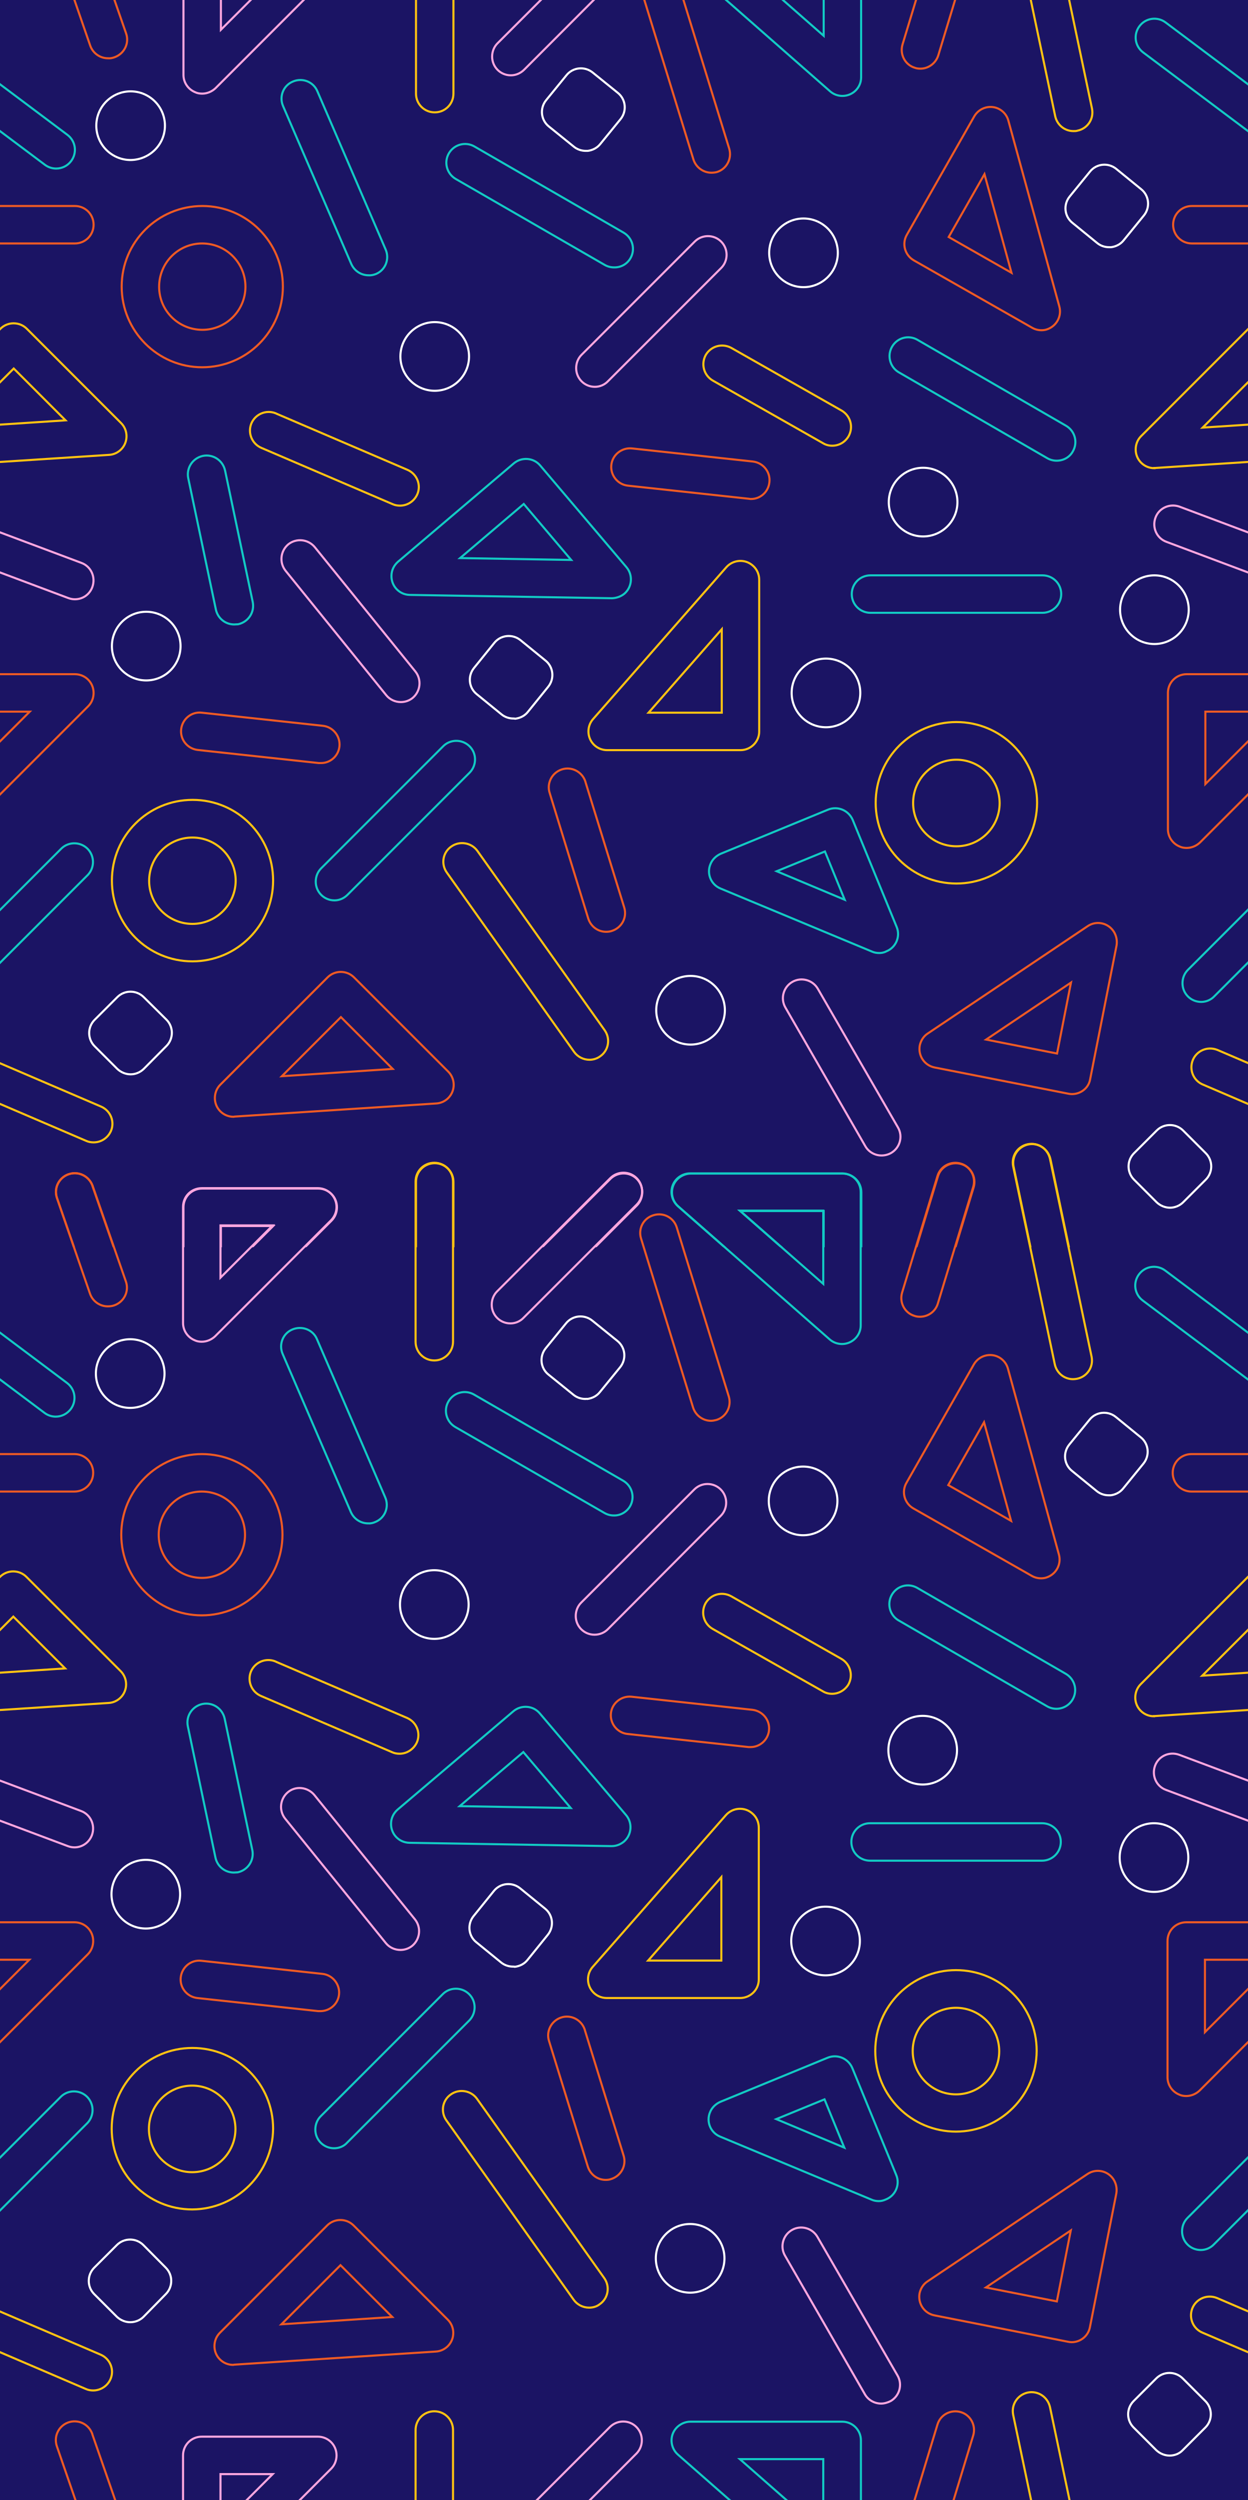 <?xml version="1.0" encoding="utf-8"?>
<!-- Generator: Adobe Illustrator 22.1.0, SVG Export Plug-In . SVG Version: 6.00 Build 0)  -->
<svg version="1.1" id="Layer_1" xmlns="http://www.w3.org/2000/svg" xmlns:xlink="http://www.w3.org/1999/xlink" x="0px" y="0px"
	 viewBox="0 0 600 1201.5" style="enable-background:new 0 0 600 1201.5;" xml:space="preserve">
<rect x="0" y="0" width="600" height="1201.5" fill="#333333" stroke="none"/>
<style type="text/css">
	.st0{fill:#1B1464;}
	.st1{fill:none;stroke:#EE5A24;stroke-miterlimit:10;}
	.st2{fill:none;stroke:#FFC312;stroke-miterlimit:10;}
	.st3{fill:none;stroke:#FDA7DF;stroke-miterlimit:10;}
	.st4{fill:none;stroke:#12CBC4;stroke-miterlimit:10;}
	.st5{fill:none;stroke:#FFFFFF;stroke-miterlimit:10;}
</style>
<title>Artboard 1</title>
<rect x="-13.4" y="-6.8" class="st0" width="626.7" height="608.5"/>
<path class="st1" d="M-29.5,407.5c-1.2,0-2.4-0.2-3.4-0.7c-3.4-1.4-5.6-4.7-5.6-8.3V333c0-5,4-9,9-9H36c5,0,9,4,9,9
	c0,2.4-0.9,4.7-2.6,6.4l-65.5,65.5C-24.8,406.5-27.1,407.5-29.5,407.5z M-20.5,342v34.8L14.3,342H-20.5z"/>
<path class="st1" d="M36,117h-63c-5,0-9-4-9-9s4-9,9-9h63c5,0,9,4,9,9S41,117,36,117z"/>
<path class="st1" d="M570.5,407.5c-1.2,0-2.4-0.2-3.4-0.7c-3.4-1.4-5.6-4.7-5.6-8.3V333c0-5,4-9,9-9H636c5,0,9,4,9,9
	c0,2.4-0.9,4.7-2.6,6.4l-65.5,65.5C575.2,406.5,572.9,407.5,570.5,407.5z M579.5,342v34.8l34.8-34.8H579.5z"/>
<path class="st1" d="M636,117h-63c-5,0-9-4-9-9s4-9,9-9h63c5,0,9,4,9,9S641,117,636,117z"/>
<path class="st1" d="M342,83c-3.9,0-7.4-2.6-8.6-6.3l-25-81.2c-1.5-4.8,1.2-9.8,6-11.2c0,0,0,0,0,0c4.8-1.5,9.8,1.2,11.2,6
	c0,0,0,0,0,0l25,81.2c1.4,4.8-1.3,9.8-6,11.2C343.8,82.9,342.9,83,342,83z"/>
<path class="st1" d="M51.9,28c-3.8,0-7.2-2.4-8.5-6L27.5-24c-1.7-4.7,0.8-9.8,5.5-11.5c0,0,0,0,0.1,0c4.7-1.6,9.8,0.9,11.5,5.5
	l16,46c1.7,4.7-0.8,9.8-5.5,11.5C54,27.9,53,28.1,51.9,28L51.9,28z"/>
<path class="st1" d="M442.5,33c-0.9,0-1.8-0.1-2.6-0.4c-4.8-1.4-7.4-6.5-6-11.2l17-56c1.4-4.8,6.5-7.4,11.2-6c0,0,0,0,0,0
	c4.8,1.4,7.4,6.5,6,11.2l-17,56C449.9,30.4,446.4,33,442.5,33z"/>
<path class="st1" d="M51.9,628c-3.8,0-7.2-2.4-8.5-6l-15.9-46c-1.7-4.7,0.6-9.8,5.3-11.6s9.8,0.6,11.6,5.3c0.1,0.1,0.1,0.3,0.1,0.4
	l16,46c1.7,4.7-0.8,9.8-5.5,11.5C54,627.9,53,628.1,51.9,628L51.9,628z"/>
<path class="st1" d="M442.5,633c-0.9,0-1.8-0.1-2.6-0.4c-4.8-1.4-7.4-6.5-6-11.2l17-56c1.4-4.8,6.5-7.4,11.2-6
	c4.8,1.4,7.4,6.5,6,11.2l-17,56C449.9,630.4,446.4,633,442.5,633z"/>
<path class="st1" d="M500.7,158.7c-1.6,0-3.1-0.4-4.5-1.2l-56.9-32.4c-4.3-2.5-5.8-8-3.3-12.3l32.4-56.9c2.5-4.3,8-5.8,12.3-3.3
	c2,1.2,3.5,3.1,4.1,5.4l24.5,89.3c1.3,4.8-1.5,9.7-6.3,11.1C502.3,158.6,501.5,158.7,500.7,158.7L500.7,158.7z M456.1,113.9
	l30.2,17.2l-13-47.4L456.1,113.9z"/>
<path class="st1" d="M291.4,447.8c-4,0-7.4-2.6-8.6-6.4l-18.5-60.2c-1.6-4.7,1-9.8,5.7-11.4c4.7-1.6,9.8,1,11.4,5.7
	c0,0.1,0.1,0.3,0.1,0.4l18.6,60.2c1.5,4.8-1.2,9.8-6,11.3C293.2,447.7,292.3,447.8,291.4,447.8L291.4,447.8z"/>
<path class="st1" d="M154.2,366.7c-0.3,0-0.7,0-1,0L95,360.4c-4.9-0.6-8.5-5-7.9-10c0.6-4.9,5-8.5,9.9-7.9l0,0l58.2,6.3
	c4.9,0.5,8.5,5,8,9.9C162.7,363.3,158.8,366.8,154.2,366.7L154.2,366.7z"/>
<path class="st1" d="M361.1,239.8c-0.3,0-0.7,0-1-0.1l-58.2-6.3c-4.9-0.5-8.5-5-8-9.9c0.5-4.9,5-8.5,9.9-8l0,0l58.2,6.3
	c4.9,0.6,8.5,5,7.9,10C369.4,236.4,365.6,239.8,361.1,239.8L361.1,239.8z"/>
<path class="st1" d="M515.3,525.8c-0.6,0-1.2-0.1-1.7-0.2L449.3,513c-4.9-1-8-5.7-7.1-10.6c0.5-2.3,1.8-4.4,3.8-5.7l76.9-51.6
	c4.1-2.8,9.7-1.7,12.5,2.5c1.3,2,1.8,4.4,1.4,6.8l-12.7,64.3C523.4,522.8,519.7,525.8,515.3,525.8L515.3,525.8z M474.1,499.6
	l34.1,6.7l6.7-34.1L474.1,499.6z"/>
<path class="st1" d="M97.2,176.5c-21.4,0-38.7-17.4-38.7-38.8c0-21.4,17.4-38.7,38.8-38.7c21.4,0,38.7,17.4,38.7,38.7
	C136,159.2,118.6,176.5,97.2,176.5z M97.2,117c-11.5,0-20.7,9.3-20.7,20.8s9.3,20.7,20.8,20.7c11.4,0,20.7-9.3,20.7-20.7
	C118,126.3,108.7,117,97.2,117z"/>
<path class="st1" d="M112.3,536.7c-5,0-9-4-9-9c0-2.4,0.9-4.7,2.6-6.4l51.6-51.6c3.5-3.5,9.2-3.5,12.7,0c0,0,0,0,0,0l45.3,45.3
	c3.5,3.5,3.5,9.2,0,12.7c-1.5,1.5-3.6,2.5-5.8,2.6l-96.9,6.3L112.3,536.7z M163.9,488.8l-28.4,28.4l53.3-3.5L163.9,488.8z"/>
<path class="st2" d="M-45,225c-3.5,0-6.7-2.1-8.2-5.3c-1.5-3.4-0.8-7.4,1.8-10.1L0.2,158c3.5-3.5,9.2-3.5,12.7,0c0,0,0,0,0,0
	l45.3,45.3c3.5,3.5,3.5,9.2,0,12.7c-1.5,1.5-3.6,2.5-5.8,2.6l-97,6.3H-45z M6.6,177.1l-28.4,28.4l53.3-3.5L6.6,177.1z"/>
<path class="st2" d="M45,549c-1.2,0-2.4-0.2-3.5-0.7l-63-27c-4.6-2-6.7-7.2-4.7-11.8c2-4.6,7.2-6.7,11.8-4.7c0,0,0,0,0,0l63,27
	c4.6,2,6.7,7.3,4.7,11.8C51.8,546.9,48.6,549,45,549z"/>
<path class="st2" d="M555,225c-5,0-9-4-9-9c0-2.4,0.9-4.7,2.6-6.4l51.6-51.6c3.5-3.5,9.2-3.5,12.7,0c0,0,0,0,0,0l45.3,45.3
	c3.5,3.5,3.5,9.2,0,12.7c-1.5,1.5-3.6,2.5-5.8,2.6l-97,6.3H555z M606.6,177.1l-28.4,28.4l53.3-3.5L606.6,177.1z"/>
<path class="st2" d="M645,549c-1.2,0-2.4-0.2-3.5-0.7l-63-27c-4.6-1.8-6.9-7-5.1-11.7c1.8-4.6,7-6.9,11.7-5.1
	c0.2,0.1,0.3,0.1,0.5,0.2l63,27c4.6,2,6.7,7.3,4.7,11.8C651.8,546.9,648.6,549,645,549z"/>
<path class="st2" d="M356,360.5h-64.1c-5,0-9-4-9-9c0-2.2,0.8-4.3,2.2-5.9l64.1-73c3.3-3.7,9-4.1,12.7-0.8c2,1.7,3.1,4.2,3.1,6.8v73
	C365,356.4,361,360.5,356,360.5z M311.8,342.5H347v-40.1L311.8,342.5z"/>
<path class="st2" d="M209,54c-5,0-9-4-9-9v-77c0-5,4-9,9-9s9,4,9,9v77C218,50,214,54,209,54z"/>
<path class="st2" d="M516.1,63c-4.3,0-7.9-3-8.8-7.2l-20-95.1c-1-4.9,2.1-9.6,7-10.6c0,0,0,0,0,0c4.9-1,9.6,2.1,10.7,7c0,0,0,0,0,0
	l20,95.1c1,4.9-2.1,9.6-7,10.6c0,0,0,0,0,0C517.4,63,516.8,63,516.1,63z"/>
<path class="st2" d="M209,654c-5,0-9-4-9-9v-77c0-5,4-9,9-9s9,4,9,9v77C218,650,214,654,209,654z"/>
<path class="st2" d="M516.1,663c-4.3,0-7.9-3-8.8-7.2l-20-95.1c-1-4.9,2.1-9.6,7-10.7c4.9-1,9.6,2.1,10.7,7l20,95.1
	c1,4.9-2.1,9.6-7,10.6c0,0,0,0,0,0C517.4,662.9,516.7,663,516.1,663z"/>
<path class="st2" d="M192.3,243c-1.2,0-2.4-0.2-3.5-0.7l-63-27c-4.6-1.9-6.8-7.1-5-11.7c1.9-4.6,7.1-6.8,11.7-5
	c0.1,0,0.2,0.1,0.4,0.2l63,27c4.6,2,6.7,7.3,4.7,11.8C199.1,240.9,195.9,243,192.3,243z"/>
<path class="st2" d="M283.4,509.3c-2.9,0-5.7-1.4-7.4-3.8l-61.2-86.2c-2.9-4.1-1.9-9.7,2.2-12.5c4-2.8,9.6-1.9,12.5,2.1l61.2,86.2
	c2.9,4.1,1.9,9.7-2.1,12.5C287.1,508.7,285.3,509.3,283.4,509.3L283.4,509.3z"/>
<path class="st2" d="M400.1,214.2c-1.6,0-3.1-0.4-4.4-1.2l-53-30.1c-4.3-2.5-5.8-7.9-3.4-12.3c2.5-4.3,7.9-5.8,12.3-3.4l53,30.1
	c4.3,2.5,5.8,7.9,3.4,12.3C406.3,212.5,403.4,214.2,400.1,214.2L400.1,214.2z"/>
<path class="st2" d="M92.5,462c-21.4,0-38.7-17.3-38.7-38.8s17.3-38.8,38.8-38.8s38.7,17.3,38.7,38.8
	C131.3,444.6,113.9,462,92.5,462z M92.5,402.5c-11.5,0-20.8,9.3-20.8,20.8S81.1,444,92.5,444s20.8-9.3,20.8-20.8l0,0
	C113.3,411.8,104,402.5,92.5,402.5L92.5,402.5z"/>
<path class="st2" d="M459.8,424.6c-21.4,0-38.8-17.3-38.8-38.8s17.3-38.8,38.8-38.8s38.8,17.3,38.8,38.8l0,0
	C498.5,407.3,481.2,424.6,459.8,424.6z M459.8,365.1c-11.5,0-20.8,9.3-20.8,20.8s9.3,20.8,20.8,20.8s20.8-9.3,20.8-20.8l0,0
	C480.5,374.4,471.2,365.1,459.8,365.1z"/>
<path class="st3" d="M97.2,45c-1.2,0-2.4-0.2-3.4-0.7c-3.4-1.4-5.6-4.7-5.6-8.3v-55.8c0-5,4-9,9-9H153c3.6,0,6.9,2.2,8.3,5.6
	c1.4,3.4,0.6,7.2-1.9,9.8l-55.8,55.8C101.9,44,99.6,45,97.2,45z M106.2-10.8v25.1l25.1-25.1L106.2-10.8z"/>
<path class="st3" d="M36,288c-1.1,0-2.1-0.2-3.2-0.6l-72-27c-4.7-1.7-7-6.9-5.3-11.6c0,0,0,0,0,0c1.7-4.7,6.9-7,11.6-5.3
	c0,0,0,0,0,0l72,27c4.7,1.7,7,6.9,5.3,11.6C43.1,285.7,39.8,288,36,288z"/>
<path class="st3" d="M636,288c-1.1,0-2.1-0.2-3.2-0.6l-72-27c-4.7-1.7-7-6.9-5.3-11.6c1.7-4.7,6.9-7,11.6-5.3l72,27
	c4.7,1.7,7,6.9,5.3,11.6C643.1,285.7,639.8,288,636,288z"/>
<path class="st3" d="M245.6,36.2c-5,0-9-4-9-9c0-2.4,0.9-4.7,2.6-6.4l54.4-54.4c3.5-3.5,9.2-3.5,12.7,0c3.5,3.5,3.5,9.2,0,12.7
	c0,0,0,0,0,0L252,33.5C250.3,35.2,248,36.2,245.6,36.2z"/>
<path class="st3" d="M97.2,645c-1.2,0-2.4-0.2-3.4-0.7c-3.4-1.4-5.6-4.7-5.6-8.3v-55.8c0-5,4-9,9-9H153c5,0,9,4,9,9
	c0,2.4-0.9,4.7-2.6,6.4l-55.8,55.8C101.9,644,99.6,645,97.2,645z M106.2,589.2v25.1l25.1-25.1H106.2z"/>
<path class="st3" d="M245.6,636.2c-5,0-9-4-9-9c0-2.4,0.9-4.7,2.6-6.4l54.4-54.4c3.6-3.4,9.3-3.3,12.7,0.3c3.3,3.5,3.3,9,0,12.5
	L252,633.5C250.3,635.2,248,636.2,245.6,636.2z"/>
<path class="st3" d="M192.7,337.4c-2.7,0-5.3-1.2-7-3.3l-48.4-59.8c-3.1-3.9-2.5-9.5,1.3-12.7c3.9-3.1,9.5-2.5,12.7,1.3l48.4,59.8
	c3.1,3.9,2.5,9.5-1.3,12.7C196.8,336.7,194.8,337.4,192.7,337.4L192.7,337.4z"/>
<path class="st3" d="M286,185.9c-5,0-9-4-9-9c0-2.4,0.9-4.7,2.6-6.4l54.4-54.4c3.5-3.5,9.2-3.5,12.7,0c3.5,3.5,3.5,9.2,0,12.7
	l-54.4,54.4C290.7,184.9,288.4,185.9,286,185.9z"/>
<path class="st3" d="M423.8,555.3c-3.2,0-6.2-1.7-7.8-4.5l-38.4-66.6c-2.5-4.3-1-9.8,3.3-12.3c4.3-2.5,9.8-1,12.3,3.3l38.5,66.6
	c2.5,4.3,1,9.8-3.3,12.3C427,554.9,425.4,555.3,423.8,555.3L423.8,555.3z"/>
<path class="st4" d="M405,46.1c-2.2,0-4.3-0.8-5.9-2.2l-73-64.1c-2.8-2.5-3.8-6.4-2.5-9.9c1.3-3.5,4.7-5.8,8.4-5.8h73c5,0,9,4,9,9
	v64.1C414,42.1,410,46.1,405,46.1z M355.9-18L396,17.2V-18H355.9z"/>
<path class="st4" d="M-22.5,481.5c-2.4,0-4.7-1-6.4-2.6c-3.5-3.5-3.5-9.2,0-12.7l58.5-58.5c3.6-3.4,9.3-3.2,12.7,0.4
	c3.2,3.5,3.2,8.8,0,12.3l-58.5,58.5C-17.8,480.5-20.1,481.5-22.5,481.5z"/>
<path class="st4" d="M27,81c-1.9,0-3.8-0.6-5.4-1.8l-72-54c-4-3-4.8-8.6-1.8-12.6l0,0c3-4,8.6-4.8,12.6-1.8c0,0,0,0,0,0l72,54
	c4,3,4.8,8.6,1.8,12.6C32.5,79.7,29.8,81,27,81z"/>
<path class="st4" d="M577.5,481.5c-5,0-9-4-9-9c0-2.4,0.9-4.7,2.6-6.4l58.5-58.5c3.6-3.4,9.3-3.2,12.7,0.4c3.2,3.5,3.2,8.8,0,12.3
	l-58.5,58.5C582.2,480.5,579.9,481.5,577.5,481.5z"/>
<path class="st4" d="M627,81c-1.9,0-3.8-0.6-5.4-1.8l-72-54c-4-3-4.8-8.6-1.8-12.6c3-4,8.6-4.8,12.6-1.8c0,0,0,0,0,0l72,54
	c4,3,4.8,8.6,1.8,12.6C632.5,79.7,629.8,81,627,81z"/>
<path class="st4" d="M405,646.1c-2.2,0-4.3-0.8-5.9-2.2l-73-64.1c-3.7-3.3-4.1-9-0.8-12.7c1.7-1.9,4.2-3.1,6.8-3.1h73c5,0,9,4,9,9
	v64.1C414,642.1,410,646.1,405,646.1z M355.9,582l40.1,35.2V582H355.9z"/>
<path class="st4" d="M294.3,287.5h-0.2l-97.1-1.6c-5-0.1-8.9-4.2-8.8-9.2c0-2.6,1.2-5,3.1-6.7l55.7-47.3c3.8-3.2,9.5-2.8,12.7,1
	l41.5,48.9c3.2,3.8,2.7,9.5-1,12.7C298.5,286.7,296.4,287.4,294.3,287.5L294.3,287.5z M221.2,268.2l53.4,0.9l-22.8-26.9L221.2,268.2
	z"/>
<path class="st4" d="M422.7,458c-1.2,0-2.4-0.2-3.5-0.7L346.4,427c-4.6-1.9-6.8-7.2-4.8-11.8c0.9-2.2,2.7-3.9,4.9-4.9l51.6-21.2
	c4.6-1.9,9.8,0.3,11.8,4.8l21.2,51.6c1.9,4.6-0.4,9.9-5,11.7C425,457.8,423.8,458,422.7,458z M373.4,418.7l32.7,13.7l-9.5-23.2
	L373.4,418.7z"/>
<path class="st4" d="M501.2,294.5h-82.7c-5,0-9-4-9-9s4-9,9-9h82.7c5,0,9,4,9,9S506.1,294.5,501.2,294.5z"/>
<path class="st4" d="M177.2,132.3c-3.6,0-6.8-2.1-8.3-5.4l-32.8-75.9c-2-4.6,0.1-9.9,4.7-11.8c4.6-2,9.9,0.1,11.8,4.7l32.8,76
	c2,4.6-0.1,9.9-4.7,11.8C179.6,132.1,178.4,132.4,177.2,132.3L177.2,132.3z"/>
<path class="st4" d="M295.2,128.5c-1.6,0-3.1-0.4-4.5-1.2L219.1,86c-4.3-2.5-5.8-8-3.3-12.3s8-5.8,12.3-3.3l71.7,41.4
	c4.3,2.5,5.8,8,3.3,12.3C301.5,126.9,298.5,128.6,295.2,128.5L295.2,128.5z"/>
<path class="st4" d="M160.8,432.7c-5,0-9-4-9-9c0-2.4,0.9-4.7,2.6-6.4l58.5-58.5c3.4-3.6,9.1-3.7,12.7-0.3c3.6,3.4,3.7,9.1,0.3,12.7
	c-0.1,0.1-0.2,0.2-0.3,0.3L167.1,430C165.4,431.7,163.2,432.7,160.8,432.7z"/>
<path class="st4" d="M508,221.4c-1.6,0-3.1-0.4-4.5-1.2l-71.6-41.4c-4.2-2.6-5.5-8.2-2.9-12.4c2.5-4.1,7.7-5.5,11.9-3.2l71.6,41.4
	c4.3,2.5,5.8,8,3.3,12.3C514.3,219.7,511.3,221.4,508,221.4z"/>
<path class="st4" d="M112.6,300.1c-4.3,0-7.9-3-8.8-7.1l-13.3-63.2c-1-4.9,2.1-9.6,7-10.7c4.9-1,9.6,2.1,10.7,7l13.3,63.2
	c1,4.9-2.1,9.6-7,10.7C113.8,300,113.2,300.1,112.6,300.1L112.6,300.1z"/>
<path class="st5" d="M62.8,76.9c-9.1,0-16.5-7.4-16.5-16.5s7.4-16.5,16.5-16.5s16.5,7.4,16.5,16.5l0,0
	C79.3,69.5,71.9,76.8,62.8,76.9z"/>
<path class="st5" d="M397.1,349.5c-9.1,0-16.5-7.4-16.5-16.5s7.4-16.5,16.5-16.5s16.5,7.4,16.5,16.5l0,0
	C413.6,342.1,406.2,349.5,397.1,349.5z"/>
<path class="st5" d="M386.3,138c-9.1,0-16.5-7.4-16.5-16.5s7.4-16.5,16.5-16.5s16.5,7.4,16.5,16.5C402.8,130.6,395.4,138,386.3,138z
	"/>
<path class="st5" d="M62.8,516.3c-2.4,0-4.7-1-6.4-2.6l-10.9-10.9c-3.5-3.5-3.5-9.2,0-12.7l10.9-10.9c3.5-3.5,9.2-3.5,12.7,0
	c0,0,0,0,0,0L80,490c3.5,3.5,3.5,9.2,0,12.7l-10.8,10.9C67.5,515.3,65.2,516.3,62.8,516.3z"/>
<path class="st5" d="M562.5,580.4c-2.4,0-4.7-1-6.4-2.6l-10.9-10.9c-3.5-3.5-3.5-9.2,0-12.7l10.9-10.9c3.5-3.5,9.2-3.5,12.7,0
	l10.9,10.9c3.5,3.5,3.5,9.2,0,12.7l-10.9,10.9C567.2,579.4,564.9,580.4,562.5,580.4z"/>
<path class="st5" d="M281.6,72.5c-2.1,0-4.1-0.7-5.7-2l-12-9.7c-3.9-3.1-4.5-8.8-1.3-12.7c0,0,0,0,0,0l9.7-11.9
	c3.1-3.9,8.8-4.5,12.7-1.3c0,0,0,0,0,0l12,9.7c3.9,3.1,4.5,8.8,1.3,12.7c0,0,0,0,0,0l-9.7,11.9c-1.5,1.9-3.7,3-6,3.3
	C282.2,72.5,281.9,72.5,281.6,72.5z"/>
<path class="st5" d="M70.3,327c-9.1,0-16.5-7.4-16.5-16.5S61.2,294,70.3,294s16.5,7.4,16.5,16.5l0,0C86.8,319.6,79.4,327,70.3,327z"
	/>
<path class="st5" d="M443.8,257.8c-9.1,0-16.5-7.4-16.5-16.5s7.4-16.5,16.5-16.5s16.5,7.4,16.5,16.5l0,0
	C460.3,250.4,452.9,257.8,443.8,257.8z"/>
<path class="st5" d="M555,309.5c-9.1,0-16.5-7.4-16.5-16.5c0-9.1,7.4-16.5,16.5-16.5c9.1,0,16.5,7.4,16.5,16.5c0,0,0,0,0,0
	C571.5,302.1,564.1,309.5,555,309.5z"/>
<path class="st5" d="M209,187.8c-9.1,0-16.5-7.4-16.5-16.5s7.4-16.5,16.5-16.5s16.5,7.4,16.5,16.5
	C225.5,180.4,218.1,187.8,209,187.8z"/>
<path class="st5" d="M246.8,345.3c-2.1,0-4.1-0.7-5.7-2l-11.9-9.7c-3.9-3.1-4.4-8.8-1.3-12.6l9.7-12c3.1-3.9,8.8-4.5,12.7-1.3
	c0,0,0,0,0,0l11.9,9.7c3.9,3.1,4.5,8.8,1.3,12.7c0,0,0,0,0,0l-9.7,12c-1.5,1.9-3.7,3-6.1,3.3C247.4,345.3,247.1,345.3,246.8,345.3z"
	/>
<path class="st5" d="M533.2,118.8c-2.1,0-4.1-0.7-5.7-2l-11.9-9.7c-3.9-3.1-4.5-8.8-1.3-12.7c0,0,0,0,0,0l9.7-11.9
	c3.1-3.9,8.8-4.5,12.7-1.3l11.9,9.7c3.9,3.1,4.5,8.8,1.3,12.7c0,0,0,0,0,0l-9.7,11.9c-1.5,1.9-3.7,3-6,3.3
	C533.8,118.8,533.5,118.8,533.2,118.8z"/>
<path class="st5" d="M332,502c-9.1,0-16.5-7.4-16.5-16.5S322.9,469,332,469s16.5,7.4,16.5,16.5l0,0C348.5,494.6,341.1,502,332,502z"
	/>
<rect x="-13.5" y="599.4" class="st0" width="626.7" height="608.5"/>
<path class="st1" d="M-29.7,1007.3c-1.2,0-2.4-0.2-3.4-0.7c-3.4-1.4-5.6-4.7-5.6-8.3v-65.5c0-5,4-9,9-9h65.5c5,0,9,4,9,9
	c0,2.4-0.9,4.7-2.6,6.4l-65.5,65.5C-25,1006.3-27.3,1007.3-29.7,1007.3z M-20.7,941.8v34.8l34.8-34.8H-20.7z"/>
<path class="st1" d="M35.8,716.8h-63c-5,0-9-4-9-9s4-9,9-9h63c5,0,9,4,9,9S40.8,716.8,35.8,716.8z"/>
<path class="st1" d="M570.3,1007.3c-1.2,0-2.4-0.2-3.4-0.7c-3.4-1.4-5.6-4.7-5.6-8.3v-65.5c0-5,4-9,9-9h65.5c5,0,9,4,9,9
	c0,2.4-0.9,4.7-2.6,6.4l-65.5,65.5C575,1006.3,572.7,1007.3,570.3,1007.3z M579.3,941.8v34.8l34.8-34.8H579.3z"/>
<path class="st1" d="M635.8,716.8h-63c-5,0-9-4-9-9s4-9,9-9h63c5,0,9,4,9,9S640.8,716.8,635.8,716.8z"/>
<path class="st1" d="M341.8,682.8c-3.9,0-7.4-2.6-8.6-6.4l-25-81.2c-1.5-4.8,1.2-9.8,6-11.2c0,0,0,0,0,0c4.8-1.5,9.8,1.2,11.2,6
	c0,0,0,0,0,0l25,81.2c1.4,4.8-1.3,9.8-6,11.2C343.6,682.6,342.7,682.8,341.8,682.8z"/>
<path class="st1" d="M51.8,627.8c-3.8,0-7.2-2.4-8.5-6l-15.9-46c-1.7-4.7,0.8-9.8,5.5-11.5c0,0,0,0,0.1,0c4.7-1.6,9.8,0.9,11.5,5.5
	l16,46c1.7,4.7-0.8,9.8-5.5,11.5C53.9,627.7,52.8,627.8,51.8,627.8L51.8,627.8z"/>
<path class="st1" d="M442.3,632.8c-0.9,0-1.8-0.1-2.6-0.4c-4.8-1.4-7.4-6.5-6-11.2l17-56c1.4-4.8,6.5-7.4,11.2-6c0,0,0,0,0,0
	c4.8,1.4,7.4,6.5,6,11.2l-17,56C449.8,630.2,446.3,632.8,442.3,632.8z"/>
<path class="st1" d="M51.8,1227.8c-3.8,0-7.2-2.4-8.5-6l-15.9-46c-1.7-4.7,0.6-9.8,5.3-11.6c4.7-1.7,9.8,0.6,11.6,5.3
	c0.1,0.1,0.1,0.3,0.1,0.4l16,46c1.7,4.7-0.8,9.8-5.5,11.5C53.9,1227.7,52.8,1227.9,51.8,1227.8L51.8,1227.8z"/>
<path class="st1" d="M442.3,1232.8c-0.9,0-1.8-0.1-2.6-0.4c-4.8-1.4-7.4-6.5-6-11.2l17-56c1.4-4.8,6.5-7.4,11.2-6
	c4.8,1.4,7.4,6.5,6,11.2l-17,56C449.8,1230.2,446.3,1232.8,442.3,1232.8z"/>
<path class="st1" d="M500.5,758.5c-1.6,0-3.1-0.4-4.5-1.2l-56.9-32.4c-4.3-2.5-5.8-8-3.3-12.3l32.4-56.9c2.5-4.3,8-5.8,12.3-3.3
	c2,1.2,3.5,3.1,4.1,5.4l24.5,89.3c1.3,4.8-1.5,9.7-6.3,11.1C502.1,758.4,501.3,758.5,500.5,758.5L500.5,758.5z M455.9,713.7
	l30.2,17.2l-13-47.4L455.9,713.7z"/>
<path class="st1" d="M291.2,1047.6c-4,0-7.4-2.6-8.6-6.4L264,981c-1.6-4.7,1-9.8,5.7-11.4c4.7-1.6,9.8,1,11.4,5.7
	c0,0.1,0.1,0.3,0.1,0.4l18.6,60.2c1.5,4.8-1.2,9.8-6,11.3C293,1047.5,292.1,1047.6,291.2,1047.6L291.2,1047.6z"/>
<path class="st1" d="M154,966.5c-0.3,0-0.7,0-1,0l-58.2-6.3c-4.9-0.6-8.5-5-7.9-10c0.6-4.9,5-8.5,9.9-7.9l0,0l58.2,6.3
	c4.9,0.5,8.5,5,8,9.9C162.5,963.1,158.6,966.5,154,966.5L154,966.5z"/>
<path class="st1" d="M360.9,839.6c-0.3,0-0.7,0-1,0l-58.2-6.3c-4.9-0.5-8.5-5-8-9.9c0.5-4.9,5-8.5,9.9-8l0,0l58.2,6.3
	c4.9,0.6,8.5,5,7.9,10C369.2,836.1,365.4,839.6,360.9,839.6L360.9,839.6z"/>
<path class="st1" d="M515.2,1125.6c-0.6,0-1.2-0.1-1.7-0.2l-64.3-12.7c-4.9-1-8-5.7-7.1-10.6c0.5-2.3,1.8-4.4,3.8-5.7l76.9-51.6
	c4.1-2.8,9.7-1.7,12.5,2.5c1.3,2,1.8,4.4,1.4,6.8l-12.7,64.3C523.2,1122.6,519.5,1125.6,515.2,1125.6L515.2,1125.6z M474,1099.3
	l34.1,6.7l6.7-34.1L474,1099.3z"/>
<path class="st1" d="M97,776.3c-21.4,0-38.7-17.4-38.7-38.8c0-21.4,17.4-38.7,38.8-38.7c21.4,0,38.7,17.4,38.7,38.7
	C135.8,758.9,118.4,776.3,97,776.3z M97,716.8c-11.5,0-20.7,9.3-20.7,20.8s9.3,20.7,20.8,20.7c11.4,0,20.7-9.3,20.7-20.7
	C117.8,726.1,108.5,716.8,97,716.8z"/>
<path class="st1" d="M112.1,1136.5c-5,0-9-4-9-9c0-2.4,0.9-4.7,2.6-6.4l51.6-51.6c3.5-3.5,9.2-3.5,12.7,0c0,0,0,0,0,0l45.3,45.3
	c3.5,3.5,3.5,9.2,0,12.7c-1.5,1.5-3.6,2.5-5.8,2.6l-96.9,6.3L112.1,1136.5z M163.7,1088.6l-28.4,28.4l53.3-3.5L163.7,1088.6z"/>
<path class="st2" d="M-45.2,824.8c-3.5,0-6.7-2.1-8.2-5.3c-1.5-3.4-0.8-7.4,1.8-10.1l51.6-51.6c3.5-3.5,9.2-3.5,12.7,0c0,0,0,0,0,0
	l45.3,45.3c3.5,3.5,3.5,9.2,0,12.7c-1.5,1.5-3.6,2.5-5.8,2.6l-97,6.3H-45.2z M6.4,776.9l-28.4,28.4l53.3-3.5L6.4,776.9z"/>
<path class="st2" d="M44.8,1148.8c-1.2,0-2.4-0.2-3.5-0.7l-63-27c-4.6-2-6.7-7.2-4.7-11.8c2-4.6,7.2-6.7,11.8-4.7c0,0,0,0,0,0l63,27
	c4.6,2,6.7,7.3,4.7,11.8C51.7,1146.6,48.4,1148.8,44.8,1148.8z"/>
<path class="st2" d="M554.8,824.8c-5,0-9-4-9-9c0-2.4,0.9-4.7,2.6-6.4l51.6-51.6c3.5-3.5,9.2-3.5,12.7,0c0,0,0,0,0,0l45.3,45.3
	c3.5,3.5,3.5,9.2,0,12.7c-1.5,1.5-3.6,2.5-5.8,2.6l-97,6.3H554.8z M606.4,776.9l-28.4,28.4l53.3-3.5L606.4,776.9z"/>
<path class="st2" d="M644.8,1148.8c-1.2,0-2.4-0.2-3.5-0.7l-63-27c-4.6-1.8-6.9-7-5.1-11.7c1.8-4.6,7-6.9,11.7-5.1
	c0.2,0.1,0.3,0.1,0.5,0.2l63,27c4.6,2,6.7,7.3,4.7,11.8C651.7,1146.6,648.4,1148.8,644.8,1148.8z"/>
<path class="st2" d="M355.8,960.2h-64.1c-5,0-9-4-9-9c0-2.2,0.8-4.3,2.2-5.9l64.1-73c3.3-3.7,9-4.1,12.7-0.8c2,1.7,3.1,4.2,3.1,6.8
	v73C364.8,956.2,360.8,960.2,355.8,960.2z M311.6,942.2h35.2v-40.1L311.6,942.2z"/>
<path class="st2" d="M208.8,653.8c-5,0-9-4-9-9v-77c0-5,4-9,9-9s9,4,9,9v77C217.8,649.7,213.8,653.8,208.8,653.8z"/>
<path class="st2" d="M515.9,662.8c-4.3,0-7.9-3-8.8-7.2l-20-95.1c-1-4.9,2.1-9.6,7-10.6c0,0,0,0,0,0c4.9-1,9.6,2.1,10.7,7
	c0,0,0,0,0,0l20,95.1c1,4.9-2.1,9.6-7,10.6c0,0,0,0,0,0C517.2,662.7,516.6,662.8,515.9,662.8z"/>
<path class="st2" d="M208.8,1253.8c-5,0-9-4-9-9v-77c0-5,4-9,9-9s9,4,9,9v77C217.8,1249.7,213.8,1253.8,208.8,1253.8z"/>
<path class="st2" d="M515.9,1262.8c-4.3,0-7.9-3-8.8-7.2l-20-95.1c-1-4.9,2.1-9.6,7-10.7c4.9-1,9.6,2.1,10.7,7l20,95.1
	c1,4.9-2.1,9.6-7,10.6c0,0,0,0,0,0C517.2,1262.7,516.6,1262.8,515.9,1262.8z"/>
<path class="st2" d="M192.1,842.8c-1.2,0-2.4-0.2-3.5-0.7l-63-27c-4.6-1.9-6.8-7.1-5-11.7c1.9-4.6,7.1-6.8,11.7-5
	c0.1,0,0.2,0.1,0.4,0.2l63,27c4.6,2,6.7,7.3,4.7,11.8C198.9,840.6,195.7,842.8,192.1,842.8z"/>
<path class="st2" d="M283.2,1109c-2.9,0-5.7-1.4-7.4-3.8l-61.2-86.2c-2.9-4.1-1.9-9.7,2.2-12.5c4-2.8,9.6-1.9,12.5,2.1l61.2,86.2
	c2.9,4.1,1.9,9.7-2.1,12.5C286.9,1108.5,285.1,1109,283.2,1109L283.2,1109z"/>
<path class="st2" d="M400,814c-1.6,0-3.1-0.4-4.4-1.2l-53-30c-4.3-2.5-5.8-7.9-3.4-12.3c2.5-4.3,7.9-5.8,12.3-3.4l53,30.1
	c4.3,2.5,5.8,7.9,3.4,12.3C406.2,812.3,403.2,814,400,814L400,814z"/>
<path class="st2" d="M92.4,1061.8c-21.4,0-38.7-17.3-38.7-38.8c0-21.4,17.3-38.8,38.8-38.8s38.8,17.3,38.8,38.8
	C131.1,1044.4,113.7,1061.7,92.4,1061.8z M92.4,1002.3c-11.5,0-20.8,9.3-20.8,20.8c0,11.5,9.3,20.8,20.8,20.8s20.8-9.3,20.8-20.8
	l0,0C113.1,1011.6,103.8,1002.3,92.4,1002.3L92.4,1002.3z"/>
<path class="st2" d="M459.6,1024.4c-21.4,0-38.8-17.3-38.8-38.8c0-21.4,17.3-38.8,38.8-38.8s38.8,17.3,38.8,38.8l0,0
	C498.3,1007,481,1024.4,459.6,1024.4z M459.6,964.9c-11.5,0-20.8,9.3-20.8,20.8s9.3,20.8,20.8,20.8s20.8-9.3,20.8-20.8l0,0
	C480.3,974.2,471.1,964.9,459.6,964.9z"/>
<path class="st3" d="M97,644.8c-1.2,0-2.4-0.2-3.4-0.7c-3.4-1.4-5.6-4.7-5.6-8.3V580c0-5,4-9,9-9h55.8c3.6,0,6.9,2.2,8.3,5.6
	c1.4,3.4,0.6,7.2-1.9,9.8l-55.8,55.8C101.7,643.8,99.4,644.8,97,644.8z M106,589V614l25.1-25.1H106z"/>
<path class="st3" d="M35.8,887.8c-1.1,0-2.1-0.2-3.2-0.6l-72-27c-4.7-1.7-7-6.9-5.3-11.6c0,0,0,0,0,0c1.7-4.7,6.9-7,11.6-5.3
	c0,0,0,0,0,0l72,27c4.7,1.7,7,6.9,5.3,11.6C42.9,885.4,39.6,887.8,35.8,887.8z"/>
<path class="st3" d="M635.8,887.8c-1.1,0-2.1-0.2-3.2-0.6l-72-27c-4.7-1.7-7-6.9-5.3-11.6c1.7-4.7,6.9-7,11.6-5.3l72,27
	c4.7,1.7,7,6.9,5.3,11.6C642.9,885.4,639.6,887.8,635.8,887.8z"/>
<path class="st3" d="M245.4,636c-5,0-9-4-9-9c0-2.4,0.9-4.7,2.6-6.4l54.4-54.4c3.5-3.5,9.2-3.5,12.7,0c3.5,3.5,3.5,9.2,0,12.7
	c0,0,0,0,0,0l-54.4,54.4C250.1,635,247.8,636,245.4,636z"/>
<path class="st3" d="M97,1244.8c-1.2,0-2.4-0.2-3.4-0.7c-3.4-1.4-5.6-4.7-5.6-8.3V1180c0-5,4-9,9-9h55.8c5,0,9,4,9,9
	c0,2.4-0.9,4.7-2.6,6.4l-55.8,55.8C101.7,1243.8,99.4,1244.8,97,1244.8z M106,1189v25.1l25.1-25.1H106z"/>
<path class="st3" d="M245.4,1236c-5,0-9-4-9-9c0-2.4,0.9-4.7,2.6-6.4l54.4-54.4c3.6-3.4,9.3-3.3,12.7,0.3c3.3,3.5,3.3,9,0,12.5
	l-54.4,54.4C250.1,1235,247.8,1236,245.4,1236z"/>
<path class="st3" d="M192.5,937.1c-2.7,0-5.3-1.2-7-3.3l-48.4-59.8c-3.1-3.9-2.5-9.5,1.3-12.7s9.5-2.5,12.7,1.3l48.4,59.8
	c3.1,3.9,2.5,9.5-1.3,12.7C196.6,936.4,194.6,937.1,192.5,937.1L192.5,937.1z"/>
<path class="st3" d="M285.8,785.6c-5,0-9-4-9-9c0-2.4,0.9-4.7,2.6-6.4l54.4-54.4c3.5-3.5,9.2-3.5,12.7,0c3.5,3.5,3.5,9.2,0,12.7
	L292.2,783C290.5,784.7,288.2,785.6,285.8,785.6z"/>
<path class="st3" d="M423.6,1155.1c-3.2,0-6.2-1.7-7.8-4.5l-38.4-66.6c-2.5-4.3-1-9.8,3.3-12.3c4.3-2.5,9.8-1,12.3,3.3l38.5,66.6
	c2.5,4.3,1,9.8-3.3,12.3C426.8,1154.6,425.2,1155.1,423.6,1155.1L423.6,1155.1z"/>
<path class="st4" d="M404.8,645.9c-2.2,0-4.3-0.8-5.9-2.2l-73-64.1c-2.8-2.5-3.8-6.4-2.5-9.9c1.3-3.5,4.7-5.8,8.4-5.8h73
	c5,0,9,4,9,9v64.1C413.8,641.8,409.8,645.9,404.8,645.9z M355.7,581.8l40.1,35.2v-35.2H355.7z"/>
<path class="st4" d="M-22.7,1081.3c-2.4,0-4.7-1-6.4-2.6c-3.5-3.5-3.5-9.2,0-12.7l58.5-58.5c3.6-3.4,9.3-3.2,12.7,0.4
	c3.2,3.5,3.2,8.8,0,12.3l-58.5,58.5C-18,1080.3-20.3,1081.3-22.7,1081.3z"/>
<path class="st4" d="M26.8,680.8c-1.9,0-3.8-0.6-5.4-1.8l-72-54c-4-3-4.8-8.6-1.8-12.6l0,0c3-4,8.6-4.8,12.6-1.8c0,0,0,0,0,0l72,54
	c4,3,4.8,8.6,1.8,12.6C32.3,679.4,29.7,680.8,26.8,680.8z"/>
<path class="st4" d="M577.3,1081.3c-5,0-9-4-9-9c0-2.4,0.9-4.7,2.6-6.4l58.5-58.5c3.6-3.4,9.3-3.2,12.7,0.4c3.2,3.5,3.2,8.8,0,12.3
	l-58.5,58.5C582,1080.3,579.7,1081.3,577.3,1081.3z"/>
<path class="st4" d="M626.8,680.8c-1.9,0-3.8-0.6-5.4-1.8l-72-54c-4-3-4.8-8.6-1.8-12.6c3-4,8.6-4.8,12.6-1.8c0,0,0,0,0,0l72,54
	c4,3,4.8,8.6,1.8,12.6C632.3,679.4,629.7,680.8,626.8,680.8z"/>
<path class="st4" d="M404.8,1245.9c-2.2,0-4.3-0.8-5.9-2.2l-73-64.1c-3.7-3.3-4.1-9-0.8-12.7c1.7-1.9,4.2-3.1,6.8-3.1h73
	c5,0,9,4,9,9v64.1C413.8,1241.8,409.8,1245.9,404.8,1245.9z M355.7,1181.8l40.1,35.2v-35.2H355.7z"/>
<path class="st4" d="M294.1,887.2h-0.2l-97.1-1.6c-5-0.1-8.9-4.2-8.8-9.2c0-2.6,1.2-5,3.1-6.7l55.7-47.3c3.8-3.2,9.5-2.8,12.7,1
	l41.5,48.9c3.2,3.8,2.7,9.5-1,12.7C298.3,886.4,296.3,887.2,294.1,887.2L294.1,887.2z M221,868l53.4,0.9L251.6,842L221,868z"/>
<path class="st4" d="M422.5,1057.8c-1.2,0-2.4-0.2-3.5-0.7l-72.8-30.3c-4.6-1.9-6.8-7.2-4.8-11.8c0.9-2.2,2.7-3.9,4.9-4.9l51.6-21.2
	c4.6-1.9,9.8,0.3,11.8,4.8l21.2,51.6c1.9,4.6-0.4,9.9-5,11.7C424.8,1057.5,423.7,1057.8,422.5,1057.8z M373.2,1018.4l32.7,13.7
	l-9.5-23.2L373.2,1018.4z"/>
<path class="st4" d="M501,894.2h-82.7c-5,0-9-4-9-9c0-5,4-9,9-9H501c5,0,9,4,9,9C510,890.2,505.9,894.2,501,894.2z"/>
<path class="st4" d="M177,732.1c-3.6,0-6.8-2.1-8.3-5.4l-32.8-76c-2-4.6,0.1-9.9,4.7-11.8s9.9,0.1,11.8,4.7l32.8,76
	c2,4.6-0.1,9.9-4.7,11.8C179.4,731.9,178.2,732.2,177,732.1L177,732.1z"/>
<path class="st4" d="M295.1,728.3c-1.6,0-3.1-0.4-4.5-1.2l-71.7-41.3c-4.3-2.5-5.8-8-3.3-12.3c2.5-4.3,8-5.8,12.3-3.3l71.7,41.4
	c4.3,2.5,5.8,8,3.3,12.3C301.3,726.6,298.3,728.4,295.1,728.3L295.1,728.3z"/>
<path class="st4" d="M160.6,1032.4c-5,0-9-4-9-9c0-2.4,0.9-4.7,2.6-6.4l58.5-58.5c3.4-3.6,9.1-3.7,12.7-0.3
	c3.6,3.4,3.7,9.1,0.3,12.7c-0.1,0.1-0.2,0.2-0.3,0.3l-58.5,58.5C165.3,1031.5,163,1032.4,160.6,1032.4z"/>
<path class="st4" d="M507.9,821.2c-1.6,0-3.1-0.4-4.5-1.2l-71.6-41.4c-4.2-2.6-5.5-8.2-2.9-12.4c2.5-4.1,7.7-5.5,11.9-3.2l71.6,41.4
	c4.3,2.5,5.8,8,3.3,12.3C514.1,819.5,511.1,821.2,507.9,821.2z"/>
<path class="st4" d="M112.4,899.9c-4.3,0-7.9-3-8.8-7.1l-13.3-63.2c-1-4.9,2.1-9.6,7-10.7c4.9-1,9.6,2.1,10.7,7l13.3,63.2
	c1,4.9-2.1,9.6-7,10.7C113.7,899.8,113,899.9,112.4,899.9L112.4,899.9z"/>
<path class="st5" d="M62.6,676.6c-9.1,0-16.5-7.4-16.5-16.5c0-9.1,7.4-16.5,16.5-16.5s16.5,7.4,16.5,16.5l0,0
	C79.1,669.2,71.7,676.6,62.6,676.6z"/>
<path class="st5" d="M396.9,949.3c-9.1,0-16.5-7.4-16.5-16.5c0-9.1,7.4-16.5,16.5-16.5s16.5,7.4,16.5,16.5l0,0
	C413.4,941.9,406,949.3,396.9,949.3z"/>
<path class="st5" d="M386.1,737.8c-9.1,0-16.5-7.4-16.5-16.5c0-9.1,7.4-16.5,16.5-16.5s16.5,7.4,16.5,16.5
	C402.6,730.4,395.2,737.8,386.1,737.8z"/>
<path class="st5" d="M62.6,1116c-2.4,0-4.7-1-6.4-2.6l-10.9-10.9c-3.5-3.5-3.5-9.2,0-12.7l10.9-10.9c3.5-3.5,9.2-3.5,12.7,0
	c0,0,0,0,0,0l10.8,10.9c3.5,3.5,3.5,9.2,0,12.7L69,1113.4C67.3,1115.1,65,1116,62.6,1116z"/>
<path class="st5" d="M562.3,1180.1c-2.4,0-4.7-1-6.4-2.6l-10.9-10.9c-3.5-3.5-3.5-9.2,0-12.7l10.9-10.9c3.5-3.5,9.2-3.5,12.7,0
	l10.9,10.9c3.5,3.5,3.5,9.2,0,12.7l-10.9,10.9C567,1179.2,564.7,1180.1,562.3,1180.1z"/>
<path class="st5" d="M281.4,672.3c-2.1,0-4.1-0.7-5.7-2l-12-9.7c-3.9-3.1-4.5-8.8-1.3-12.7c0,0,0,0,0,0l9.7-11.9
	c3.1-3.9,8.8-4.5,12.7-1.3c0,0,0,0,0,0l12,9.7c3.9,3.1,4.5,8.8,1.3,12.7c0,0,0,0,0,0l-9.7,11.9c-1.5,1.9-3.7,3-6,3.3
	C282.1,672.2,281.8,672.3,281.4,672.3z"/>
<path class="st5" d="M70.1,926.8c-9.1,0-16.5-7.4-16.5-16.5c0-9.1,7.4-16.5,16.5-16.5s16.5,7.4,16.5,16.5l0,0
	C86.6,919.4,79.2,926.8,70.1,926.8z"/>
<path class="st5" d="M443.6,857.6c-9.1,0-16.5-7.4-16.5-16.5c0-9.1,7.4-16.5,16.5-16.5s16.5,7.4,16.5,16.5l0,0
	C460.1,850.2,452.7,857.6,443.6,857.6z"/>
<path class="st5" d="M554.8,909.2c-9.1,0-16.5-7.4-16.5-16.5c0-9.1,7.4-16.5,16.5-16.5c9.1,0,16.5,7.4,16.5,16.5c0,0,0,0,0,0
	C571.3,901.9,563.9,909.2,554.8,909.2z"/>
<path class="st5" d="M208.8,787.6c-9.1,0-16.5-7.4-16.5-16.5c0-9.1,7.4-16.5,16.5-16.5s16.5,7.4,16.5,16.5
	C225.3,780.2,217.9,787.6,208.8,787.6z"/>
<path class="st5" d="M246.6,945.1c-2.1,0-4.1-0.7-5.7-2l-11.9-9.7c-3.9-3.1-4.4-8.8-1.3-12.6l9.7-12c3.1-3.9,8.8-4.5,12.7-1.3
	c0,0,0,0,0,0l11.9,9.7c3.9,3.1,4.5,8.8,1.3,12.7c0,0,0,0,0,0l-9.7,12c-1.5,1.9-3.7,3-6.1,3.3C247.3,945.1,246.9,945.1,246.6,945.1z"
	/>
<path class="st5" d="M533,718.6c-2.1,0-4.1-0.7-5.7-2l-11.9-9.7c-3.9-3.1-4.5-8.8-1.3-12.7c0,0,0,0,0,0l9.7-11.9
	c3.1-3.9,8.8-4.5,12.7-1.3l11.9,9.7c3.9,3.1,4.5,8.8,1.3,12.7c0,0,0,0,0,0l-9.7,11.9c-1.5,1.9-3.7,3-6,3.3
	C533.7,718.6,533.3,718.6,533,718.6z"/>
<path class="st5" d="M331.8,1101.8c-9.1,0-16.5-7.4-16.5-16.5s7.4-16.5,16.5-16.5s16.5,7.4,16.5,16.5l0,0
	C348.3,1094.4,340.9,1101.8,331.8,1101.8z"/>
</svg>
